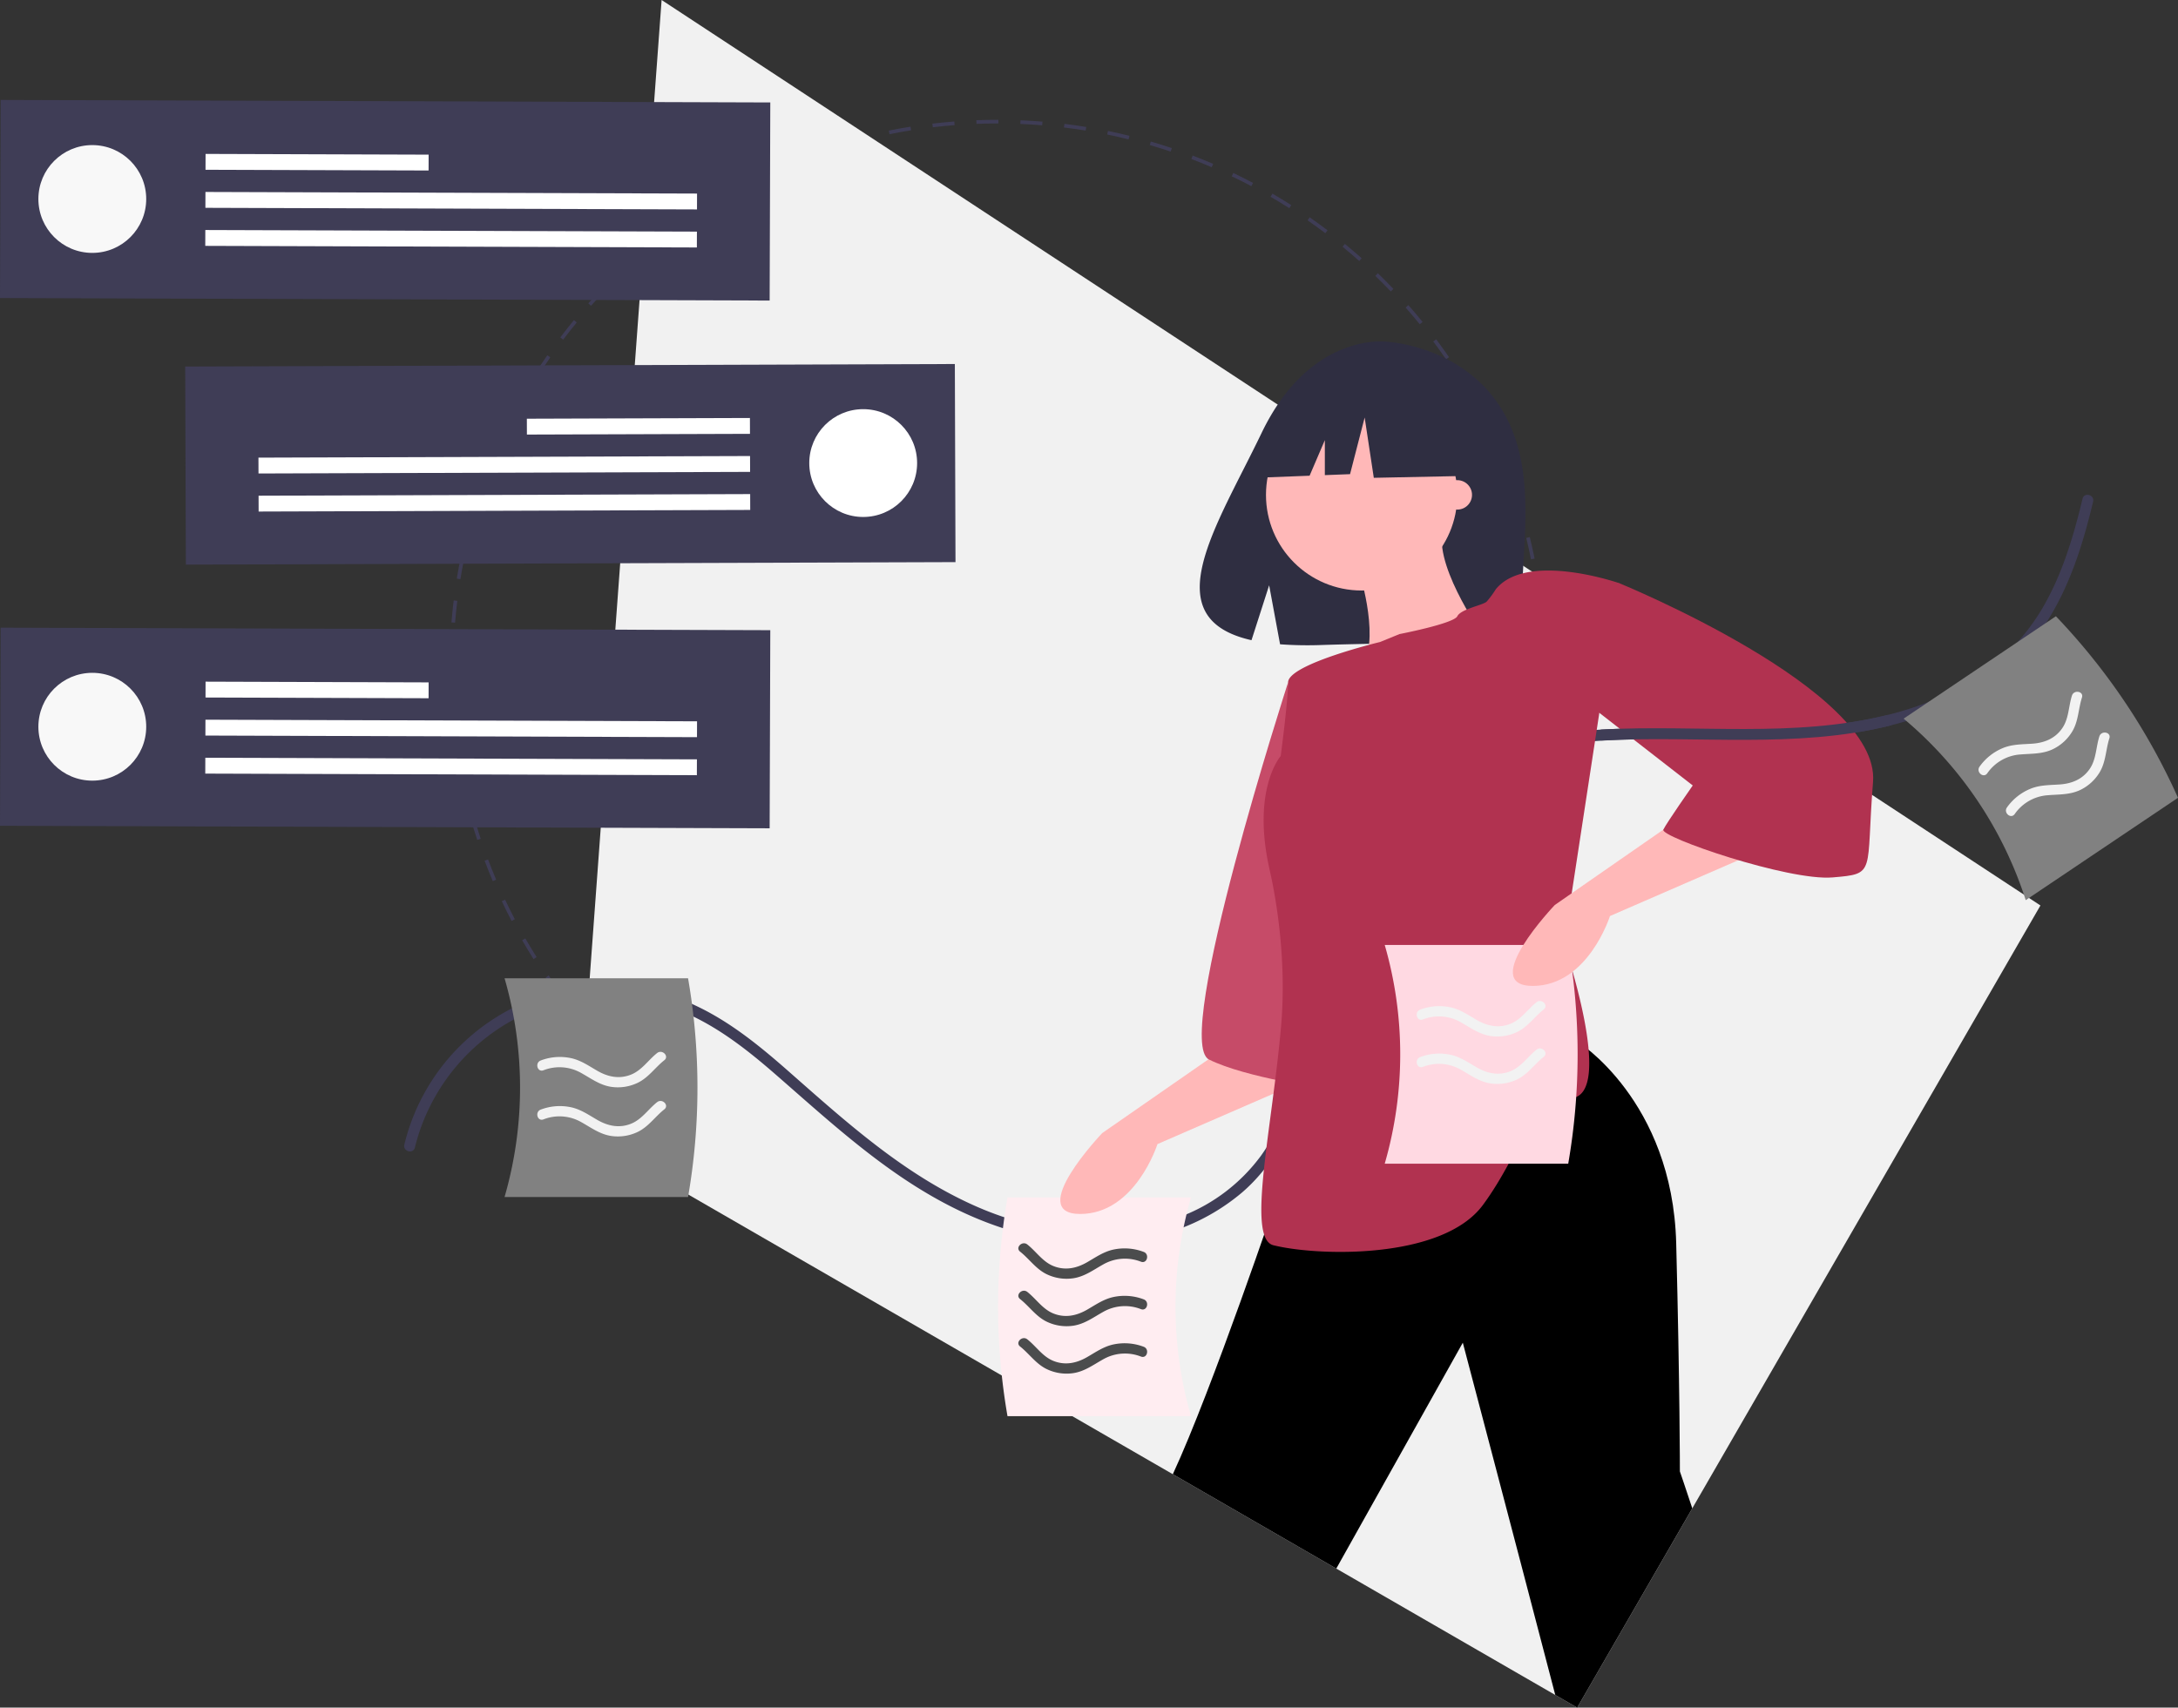 <svg xmlns="http://www.w3.org/2000/svg" width="762.534" height="598" viewBox="0 0 762.534 598">
  <rect x="0" y="0" width="762.534" height="598" fill="#333333" stroke="none"/>
  <g id="undraw_ideas_flow_cy7b" transform="translate(0)">
    <path id="Path_53" data-name="Path 53" d="M467.9,462.305l0-1.279c2.543.008,5.124-.036,7.673-.13l.047,1.278C473.056,462.269,470.457,462.313,467.9,462.305Zm-7.721-.173c-2.556-.108-5.15-.27-7.708-.48l.1-1.275c2.542.209,5.118.37,7.657.477Zm23.156-.4-.1-1.275c2.538-.195,5.108-.444,7.636-.741l.149,1.271C488.475,461.289,485.889,461.54,483.333,461.736Zm-38.547-.872c-2.549-.314-5.121-.682-7.646-1.1l.207-1.262c2.507.411,5.063.777,7.594,1.088Zm53.886-.929-.2-1.263c2.509-.4,5.05-.853,7.552-1.353l.251,1.253c-2.518.5-5.076.963-7.6,1.363Zm-69.126-1.571c-2.515-.518-5.049-1.094-7.533-1.71l.308-1.242c2.467.613,4.984,1.185,7.482,1.7Zm84.271-1.462-.3-1.242c2.478-.6,4.974-1.261,7.418-1.96l.352,1.23c-2.461.7-4.973,1.368-7.468,1.973Zm-99.26-2.262c-2.464-.72-4.943-1.5-7.369-2.315l.408-1.213c2.41.811,4.873,1.585,7.32,2.3Zm114.109-1.986-.4-1.214c2.417-.8,4.851-1.658,7.234-2.555l.451,1.2C533.548,450.986,531.1,451.851,528.664,452.655ZM399.9,449.707c-2.4-.917-4.81-1.9-7.174-2.913l.5-1.175c2.348,1.009,4.746,1.983,7.126,2.893Zm143.2-2.481-.5-1.178c2.341-.991,4.692-2.042,6.987-3.124l.546,1.157c-2.31,1.089-4.677,2.147-7.034,3.145Zm-157.426-3.632c-2.319-1.11-4.644-2.282-6.91-3.483l.6-1.13c2.251,1.192,4.56,2.356,6.864,3.459Zm171.365-2.94-.592-1.133c2.256-1.178,4.516-2.416,6.717-3.68l.637,1.109c-2.216,1.272-4.491,2.519-6.762,3.7ZM372,436.353c-2.224-1.3-4.446-2.65-6.6-4.027l.688-1.078c2.142,1.367,4.349,2.713,6.559,4Zm198.409-3.379-.681-1.083c2.148-1.351,4.3-2.767,6.4-4.21l.723,1.054C574.744,430.188,572.575,431.614,570.413,432.974Zm-211.446-4.936c-2.11-1.468-4.214-3-6.255-4.542l.772-1.019c2.027,1.535,4.118,3.053,6.213,4.512Zm224.166-3.8-.766-1.024c2.033-1.518,4.068-3.1,6.05-4.712l.806.993c-1.995,1.619-4.044,3.215-6.09,4.743Zm-236.488-5.535c-1.98-1.629-3.954-3.32-5.868-5.027l.851-.954c1.9,1.7,3.862,3.376,5.829,4.993Zm248.473-4.192-.845-.959c1.911-1.682,3.814-3.426,5.655-5.183l.882.926c-1.854,1.768-3.769,3.523-5.693,5.217Zm-260-6.091c-1.839-1.778-3.671-3.621-5.445-5.478l.925-.884c1.762,1.845,3.582,3.676,5.409,5.442Zm271.177-4.568-.919-.89c1.769-1.828,3.527-3.718,5.225-5.62l.954.852c-1.71,1.914-3.479,3.818-5.26,5.658Zm-281.842-6.6c-1.7-1.928-3.377-3.911-4.988-5.894l.993-.806c1.6,1.97,3.267,3.94,4.954,5.854Zm292.132-4.924-.988-.813c1.622-1.97,3.224-4,4.761-6.023l1.019.773c-1.547,2.04-3.159,4.08-4.792,6.063Zm-301.867-7.057c-1.534-2.051-3.048-4.161-4.5-6.27l1.054-.725c1.44,2.1,2.943,4.192,4.468,6.229Zm311.2-5.259-1.049-.73c1.459-2.1,2.894-4.246,4.263-6.389l1.078.688C628.834,375.741,627.39,377.905,625.921,380.015Zm-319.944-7.456c-1.363-2.165-2.7-4.388-3.978-6.608l1.109-.637c1.268,2.2,2.6,4.413,3.952,6.563Zm328.267-5.576-1.1-.644c1.287-2.208,2.544-4.468,3.736-6.715l1.13.6C636.805,362.485,635.54,364.76,634.243,366.983ZM298.29,359.19c-1.184-2.266-2.339-4.589-3.431-6.9l1.156-.546c1.086,2.3,2.232,4.605,3.408,6.856Zm343.2-5.875-1.153-.553c1.1-2.3,2.173-4.654,3.183-7l1.175.506C643.679,348.629,642.6,351,641.491,353.315Zm-349.781-8.06c-1-2.359-1.962-4.765-2.861-7.152l1.2-.451c.893,2.37,1.849,4.761,2.842,7.1Zm355.9-6.159-1.194-.457c.914-2.389,1.792-4.825,2.606-7.238l1.211.409c-.819,2.43-1.7,4.881-2.623,7.287Zm-361.34-8.275c-.806-2.434-1.573-4.917-2.279-7.38l1.229-.352c.7,2.446,1.463,4.913,2.264,7.33Zm366.282-6.381-1.228-.359c.714-2.438,1.388-4.929,2.005-7.406l1.24.309C653.952,319.478,653.273,321.987,652.555,324.44Zm-370.539-8.466c-.606-2.492-1.169-5.029-1.674-7.54l1.254-.252c.5,2.494,1.06,5.015,1.662,7.49Zm374.271-6.52-1.253-.259c.514-2.489.984-5.027,1.4-7.543l1.262.208c-.417,2.533-.89,5.088-1.407,7.594Zm-377.311-8.622c-.4-2.526-.758-5.1-1.059-7.651l1.27-.149c.3,2.534.653,5.09,1.052,7.6Zm379.819-6.618-1.27-.157c.312-2.53.577-5.1.787-7.631l1.275.105c-.211,2.55-.478,5.135-.792,7.682ZM277.167,285.5c-.2-2.555-.347-5.149-.442-7.712l1.278-.048c.1,2.545.243,5.122.44,7.66Zm382.9-6.671-1.277-.055c.108-2.548.168-5.129.176-7.671v-.424l1.279,0v.421C660.24,273.661,660.181,276.259,660.071,278.824Zm-382.2-8.76-1.279,0v-.215c.008-2.495.065-5.021.169-7.506l1.277.053c-.1,2.468-.159,4.978-.167,7.459Zm380.96-7.059c-.1-2.54-.247-5.117-.448-7.66l1.275-.1c.2,2.56.352,5.154.45,7.711Zm-380.319-8.27-1.275-.1c.209-2.56.473-5.145.784-7.684l1.27.155C278.978,249.625,278.716,252.193,278.508,254.735Zm379.118-7.025c-.3-2.523-.657-5.08-1.06-7.6l1.263-.2c.406,2.535.765,5.109,1.067,7.65Zm-377.256-8.2-1.262-.206c.414-2.531.884-5.087,1.4-7.6l1.252.257C281.249,234.455,280.782,236.994,280.371,239.508ZM655.2,232.562c-.505-2.5-1.067-5.02-1.67-7.488l1.242-.3c.608,2.485,1.173,5.021,1.681,7.539ZM283.455,224.48l-1.241-.308c.616-2.487,1.293-5,2.01-7.459l1.228.358C284.739,219.517,284.067,222.01,283.455,224.48Zm368.1-6.82c-.7-2.445-1.468-4.91-2.271-7.328l1.214-.4c.809,2.434,1.578,4.916,2.286,7.378Zm-363.81-7.909-1.212-.407c.817-2.432,1.7-4.885,2.615-7.29l1.195.456c-.912,2.389-1.786,4.825-2.6,7.241ZM646.718,203.1c-.9-2.382-1.86-4.771-2.85-7.1l1.177-.5c1,2.346,1.963,4.75,2.87,7.148Zm-353.484-7.72-1.175-.5c1.013-2.359,2.088-4.731,3.2-7.049l1.154.551C295.308,190.682,294.24,193.038,293.234,195.382Zm347.5-6.363c-1.087-2.3-2.236-4.6-3.415-6.852l1.132-.594c1.188,2.266,2.345,4.587,3.439,6.9Zm-340.868-7.506-1.131-.6c1.2-2.268,2.463-4.544,3.754-6.764l1.106.643C302.31,177,301.056,179.261,299.864,181.513Zm333.762-6.058c-1.272-2.206-2.6-4.412-3.959-6.56l1.081-.683c1.365,2.162,2.705,4.383,3.986,6.6ZM307.59,168.234l-1.079-.687c1.379-2.165,2.821-4.33,4.285-6.436l1.05.73C310.391,163.932,308.96,166.083,307.59,168.234ZM625.446,162.5c-1.444-2.1-2.949-4.189-4.474-6.224l1.023-.767c1.536,2.048,3.051,4.156,4.5,6.266Zm-309.091-6.874-1.02-.771c1.548-2.046,3.158-4.088,4.785-6.069l.988.812c-1.617,1.968-3.216,4-4.754,6.028Zm299.9-5.391c-1.607-1.973-3.276-3.941-4.961-5.849l.958-.847c1.7,1.92,3.377,3.9,4.994,5.888ZM326.1,143.763l-.954-.851c1.7-1.913,3.472-3.818,5.254-5.664l.92.888c-1.77,1.833-3.526,3.726-5.219,5.626Zm280-5.026c-1.764-1.842-3.586-3.671-5.416-5.436l.888-.921c1.842,1.777,3.676,3.618,5.451,5.472Zm-269.34-6.012-.884-.925c1.851-1.77,3.765-3.527,5.687-5.223l.846.959c-1.91,1.685-3.811,3.431-5.65,5.189Zm258.3-4.64c-1.905-1.7-3.869-3.374-5.835-4.987l.811-.989c1.979,1.624,3.956,3.313,5.873,5.021Zm-246.795-5.507-.807-.992c1.99-1.619,4.037-3.216,6.084-4.75l.767,1.023c-2.034,1.523-4.068,3.111-6.044,4.718Zm234.927-4.23c-2.035-1.538-4.128-3.054-6.218-4.505l.729-1.05c2.1,1.462,4.211,2.987,6.26,4.536Zm-222.657-4.96-.725-1.053c2.113-1.454,4.28-2.882,6.442-4.245l.682,1.082C364.781,110.525,362.628,111.943,360.529,113.388Zm210.043-3.8c-2.152-1.369-4.36-2.712-6.564-3.992l.643-1.106c2.218,1.289,4.441,2.641,6.607,4.019ZM373.49,105.216l-.638-1.109c2.215-1.275,4.489-2.524,6.758-3.712l.593,1.133c-2.254,1.18-4.513,2.42-6.713,3.687Zm183.8-3.345c-2.255-1.191-4.565-2.352-6.868-3.451l.551-1.154c2.318,1.107,4.645,2.276,6.914,3.475ZM387.057,98.117l-.547-1.156c2.31-1.092,4.675-2.153,7.031-3.153l.5,1.177c-2.34.993-4.69,2.047-6.984,3.132Zm156.359-2.869c-2.347-1.006-4.746-1.976-7.129-2.885l.456-1.195c2.4.915,4.815,1.892,7.177,2.9Zm-142.273-3.11-.452-1.2c2.4-.9,4.845-1.773,7.28-2.58l.4,1.214C405.956,90.378,403.523,91.241,401.143,92.139Zm127.9-2.37c-2.414-.809-4.877-1.58-7.322-2.291l.357-1.228c2.461.716,4.941,1.491,7.371,2.306ZM415.7,87.308l-.353-1.229c2.462-.708,4.974-1.374,7.466-1.982l.3,1.242C420.645,85.943,418.15,86.605,415.7,87.308Zm98.607-1.821c-2.467-.61-4.985-1.179-7.484-1.69l.256-1.253c2.515.515,5.05,1.087,7.534,1.7Zm-83.7-1.813-.253-1.253c2.509-.505,5.066-.966,7.6-1.371l.2,1.263C435.641,82.714,433.1,83.172,430.609,83.673Zm68.674-1.263c-2.514-.409-5.069-.773-7.6-1.08l.155-1.27c2.544.31,5.116.676,7.647,1.088Zm-53.524-1.155-.151-1.27c2.545-.3,5.131-.556,7.686-.754l.1,1.275C450.855,80.7,448.286,80.956,445.758,81.255Zm38.3-.7c-2.535-.206-5.111-.364-7.658-.468l.053-1.278c2.564.106,5.157.264,7.709.472Zm-23-.494L461,78.784c2.557-.1,5.156-.144,7.722-.14l0,1.279C466.175,79.919,463.594,79.966,461.053,80.062Z" transform="translate(-119.179 -36.687)" fill="#3f3d56"/>
    <path id="Path_54" data-name="Path 54" d="M804.437,317.089,682.548,528.21,642.254,598l-7.677-4.431-76.666-44.263L500.68,516.262,292.585,396.122,321.7,0Z" transform="translate(-90.065)" fill="#f1f1f1"/>
    <path id="Path_55" data-name="Path 55" d="M257.364,496.942c6.125-25.025,25.965-45.2,51.146-51.064a69.79,69.79,0,0,1,40.269,2.588c13.107,4.944,24.349,13.738,34.811,22.847,20.21,17.595,39.786,35.911,64.2,47.651,21.807,10.487,46.362,14.941,70.073,8.687a72.9,72.9,0,0,0,29.191-15.043c8.658-7.5,14.75-17.309,18.792-27.95,8.471-22.305,8.3-46.7,14.771-69.529,3.333-11.763,8.623-22.876,17.073-31.84,8.353-8.862,18.985-15.356,30.262-19.813,26.743-10.569,55.688-9.712,83.937-9.339,26.7.353,54.059-.107,79.067-10.622,11.144-4.685,21.547-11.308,29.769-20.245,8.759-9.52,14.595-21.228,18.773-33.38,2.157-6.273,3.875-12.682,5.42-19.13.575-2.4-3.123-3.424-3.7-1.02-3.2,13.349-7.175,26.711-14.208,38.6a73.992,73.992,0,0,1-27.1,26.515c-23.562,13.537-51.378,15.595-77.96,15.536-28.528-.064-57.71-2.187-85.421,6.075-22.551,6.724-43.3,20.195-53.747,41.907-10.395,21.613-10.758,46.138-15.932,69.178-2.57,11.443-6.413,22.709-13.305,32.315a62.347,62.347,0,0,1-27.6,21.094c-23.287,9.331-49.255,6.594-71.86-3.3-25.342-11.1-45.64-29.58-66.154-47.628-9.882-8.694-20.275-17.159-32.269-22.777a72.859,72.859,0,0,0-102,48.672c-.587,2.4,3.112,3.421,3.7,1.02Z" transform="translate(-112.103 -95.09)" fill="#3f3d56"/>
    <path id="Path_56" data-name="Path 56" d="M621.562,700.451H557.314a224.709,224.709,0,0,1,0-76.6h64.248a137.836,137.836,0,0,0,0,76.6Z" transform="translate(-204.581 -204.515)" fill="#ffedf1"/>
    <path id="Path_57" data-name="Path 57" d="M304.384,589.564h64.248a224.709,224.709,0,0,0,0-76.6H304.384A137.834,137.834,0,0,1,304.384,589.564Z" transform="translate(-127.735 -170.381)" fill="#818181"/>
    <path id="Path_58" data-name="Path 58" d="M323.1,556.647a15.379,15.379,0,0,1,13.31,1c3.376,1.886,6.438,4.19,10.356,4.791a16.011,16.011,0,0,0,9.4-1.437c3.743-1.83,6.053-5.352,9.257-7.879,1.8-1.417-.737-3.921-2.517-2.517-3.129,2.468-5.361,6.056-9.173,7.572-4.081,1.623-8.054.795-11.756-1.338-2.984-1.719-5.765-3.687-9.191-4.435a18.8,18.8,0,0,0-10.634.809c-2.128.791-1.207,4.233.946,3.432Z" transform="translate(-132.833 -181.842)" fill="#f2f2f2"/>
    <path id="Path_59" data-name="Path 59" d="M323.1,581.5a15.379,15.379,0,0,1,13.31,1c3.376,1.886,6.438,4.19,10.356,4.791a16.011,16.011,0,0,0,9.4-1.437c3.743-1.83,6.053-5.352,9.257-7.879,1.8-1.417-.737-3.921-2.517-2.517-3.129,2.467-5.361,6.056-9.173,7.572-4.081,1.623-8.054.795-11.756-1.338-2.984-1.719-5.765-3.687-9.191-4.435a18.8,18.8,0,0,0-10.634.809c-2.128.791-1.207,4.233.946,3.432Z" transform="translate(-132.833 -189.493)" fill="#f2f2f2"/>
    <path id="Path_60" data-name="Path 60" d="M607.2,653.5a15.379,15.379,0,0,0-13.31,1c-3.376,1.886-6.438,4.19-10.356,4.791a16.011,16.011,0,0,1-9.4-1.437c-3.743-1.83-6.053-5.352-9.257-7.879-1.8-1.417.737-3.921,2.517-2.517,3.129,2.468,5.361,6.056,9.173,7.572,4.081,1.623,8.054.795,11.756-1.338,2.984-1.719,5.765-3.687,9.191-4.435a18.8,18.8,0,0,1,10.634.809C610.273,650.857,609.352,654.3,607.2,653.5Z" transform="translate(-207.731 -211.655)" fill="#4b4c4d"/>
    <path id="Path_61" data-name="Path 61" d="M607.2,677.5a15.379,15.379,0,0,0-13.31,1c-3.376,1.886-6.438,4.19-10.356,4.791a16.011,16.011,0,0,1-9.4-1.437c-3.743-1.83-6.053-5.352-9.257-7.879-1.8-1.417.737-3.921,2.517-2.517,3.129,2.468,5.361,6.056,9.173,7.572,4.081,1.623,8.054.795,11.756-1.338,2.984-1.719,5.765-3.687,9.191-4.435a18.8,18.8,0,0,1,10.634.809C610.273,674.855,609.352,678.3,607.2,677.5Z" transform="translate(-207.731 -219.042)" fill="#4b4c4d"/>
    <path id="Path_62" data-name="Path 62" d="M607.2,701.495a15.379,15.379,0,0,0-13.31,1c-3.376,1.886-6.438,4.19-10.356,4.791a16.011,16.011,0,0,1-9.4-1.437c-3.743-1.83-6.053-5.352-9.257-7.879-1.8-1.417.737-3.921,2.517-2.517,3.129,2.468,5.361,6.056,9.173,7.572,4.081,1.623,8.054.795,11.756-1.338,2.984-1.719,5.765-3.687,9.191-4.435a18.8,18.8,0,0,1,10.634.808C610.273,698.853,609.352,702.3,607.2,701.495Z" transform="translate(-207.731 -226.429)" fill="#4b4c4d"/>
    <path id="Path_63" data-name="Path 63" d="M762.127,215.171c-13.75-23.233-40.953-24.316-40.953-24.316s-26.508-3.39-43.513,31.995c-15.85,32.981-37.724,64.825-3.522,72.546l6.178-19.229,3.826,20.66a133.815,133.815,0,0,0,14.634.25c36.628-1.183,71.511.346,70.388-12.8C767.673,266.807,775.358,237.526,762.127,215.171Z" transform="translate(-235.98 -71.202)" fill="#2f2e41"/>
    <path id="Path_64" data-name="Path 64" d="M646.546,544.754l-46.372,32.2s-27.05,28.338-7.729,28.338S619.5,580.82,619.5,580.82l59.253-25.762Z" transform="translate(-214.266 -180.167)" fill="#ffb8b8"/>
    <path id="Path_65" data-name="Path 65" d="M687.244,363.312S646.669,488.9,659.55,495.342s41.219,10.3,41.219,10.3Z" transform="translate(-236.287 -124.315)" fill="#c64b68"/>
    <path id="Path_67" data-name="Path 67" d="M824.267,708.377l-40.294,69.79-7.677-4.432c-14.671-56.282-32.368-123.361-32.368-123.361l-44.3,79.1L642.4,696.429c13.7-29.491,37.12-98.865,37.12-98.865l104.341-52.811s33.489,20.61,34.776,70.846,1.287,79.864,1.287,79.864S821.627,700.356,824.267,708.377Z" transform="translate(-231.785 -180.167)"/>
    <circle id="Ellipse_11" data-name="Ellipse 11" cx="33.491" cy="33.491" r="33.491" transform="translate(443.229 139.813)" fill="#ffb8b8"/>
    <path id="Path_68" data-name="Path 68" d="M736.613,300.967s7.729,24.474,0,33.491,42.507-12.881,42.507-12.881-18.033-25.762-12.881-37.355Z" transform="translate(-260.537 -99.969)" fill="#ffb8b8"/>
    <path id="Path_69" data-name="Path 69" d="M769.263,313.217a33,33,0,0,1-3.185,4.325c-1.288,1.288-9.017,2.576-10.3,5.152s-20.282,6.248-20.282,6.248l-6.768,2.768s-32.2,7.729-32.2,14.169-2.576,25.762-2.576,25.762-10.3,11.593-3.864,39.931c2.482,10.919,5.94,32.1,4,54.55-3.095,35.814-12.214,74.461-2.713,76.836,15.457,3.864,59.253,5.152,73.422-14.169s15.457-36.067,30.914-37.355-2.576-54.1-2.576-54.1L812.449,311.1S780.177,299.875,769.263,313.217Z" transform="translate(-245.563 -106.884)" fill="#b13250"/>
    <path id="Path_70" data-name="Path 70" d="M749.578,572.7h64.248a224.709,224.709,0,0,0,0-76.6H749.578a137.835,137.835,0,0,1,0,76.6Z" transform="translate(-264.777 -165.188)" fill="#ffd9e2"/>
    <path id="Path_71" data-name="Path 71" d="M767.923,530.935a15.379,15.379,0,0,1,13.31,1c3.376,1.886,6.438,4.19,10.356,4.791a16.011,16.011,0,0,0,9.4-1.437c3.743-1.83,6.053-5.352,9.257-7.879,1.8-1.417-.737-3.921-2.517-2.517-3.129,2.468-5.361,6.056-9.173,7.572-4.081,1.623-8.054.795-11.755-1.338-2.984-1.719-5.765-3.687-9.191-4.435a18.8,18.8,0,0,0-10.634.809c-2.128.791-1.207,4.233.946,3.432Z" transform="translate(-269.761 -173.927)" fill="#f2f2f2"/>
    <path id="Path_72" data-name="Path 72" d="M767.923,554.933a15.379,15.379,0,0,1,13.31,1c3.376,1.886,6.438,4.19,10.356,4.791a16.011,16.011,0,0,0,9.4-1.437c3.743-1.83,6.053-5.352,9.257-7.879,1.8-1.417-.737-3.921-2.517-2.517-3.129,2.468-5.361,6.056-9.173,7.572-4.081,1.623-8.054.795-11.755-1.338-2.984-1.719-5.765-3.687-9.191-4.435a18.8,18.8,0,0,0-10.634.808c-2.128.791-1.207,4.233.946,3.432Z" transform="translate(-269.761 -181.314)" fill="#f2f2f2"/>
    <path id="Path_73" data-name="Path 73" d="M875.442,429.375l-46.372,32.2s-27.05,28.338-7.729,28.338,27.05-24.474,27.05-24.474l59.253-25.762Z" transform="translate(-284.726 -144.651)" fill="#ffb8b8"/>
    <path id="Path_74" data-name="Path 74" d="M755.631,216.528,728.756,202.45l-16.862,2.616A30.144,30.144,0,0,0,687.116,228.2l-3.153,13.926,19.115-.735,5.34-12.46v12.254l8.82-.339,5.119-19.837,3.2,21.116,31.355-.64Z" transform="translate(-244.579 -74.798)" fill="#2f2e41"/>
    <path id="Path_75" data-name="Path 75" d="M855.142,315.642l9.017-2.576s91.455,37.355,88.879,69.557,1.288,32.2-14.169,33.491-60.541-14.169-59.253-16.745,10.3-15.457,10.3-15.457l-34.779-27.05Z" transform="translate(-297.272 -108.848)" fill="#b13250"/>
    <circle id="Ellipse_12" data-name="Ellipse 12" cx="5.152" cy="5.152" r="5.152" transform="translate(505.058 168.151)" fill="#ffb8b8"/>
    <path id="Path_76" data-name="Path 76" d="M858.6,388.675c33.616-1.814,67.7,2.959,100.771-5.176,2.4-.589,1.381-4.29-1.02-3.7-32.712,8.046-66.5,3.245-99.751,5.039-2.456.133-2.471,3.97,0,3.837Z" transform="translate(-297.77 -129.371)" fill="#3f3d56"/>
    <path id="Path_77" data-name="Path 77" d="M1054.789,429.236l53.314-35.852a224.709,224.709,0,0,0-42.746-63.567l-53.314,35.852A137.835,137.835,0,0,1,1054.789,429.236Z" transform="translate(-345.57 -114.005)" fill="#818181"/>
    <path id="Path_78" data-name="Path 78" d="M1052.986,396.574a15.379,15.379,0,0,1,11.6-6.6c3.854-.318,7.681-.116,11.267-1.8a16.011,16.011,0,0,0,7-6.438c2.085-3.607,2.036-7.819,3.285-11.7.7-2.179-2.8-2.843-3.493-.684-1.22,3.794-1.069,8.017-3.387,11.4-2.481,3.624-6.24,5.154-10.5,5.45-3.435.239-6.841.158-10.1,1.449a18.8,18.8,0,0,0-8.373,6.6C1048.961,396.1,1051.645,398.44,1052.986,396.574Z" transform="translate(-357.232 -125.766)" fill="#f2f2f2"/>
    <path id="Path_79" data-name="Path 79" d="M1066.856,417.2a15.379,15.379,0,0,1,11.6-6.6c3.854-.318,7.681-.116,11.267-1.8a16.011,16.011,0,0,0,7-6.438c2.085-3.607,2.036-7.819,3.285-11.7.7-2.179-2.8-2.843-3.493-.684-1.22,3.794-1.069,8.017-3.387,11.4-2.481,3.624-6.24,5.154-10.5,5.45-3.435.238-6.841.158-10.1,1.449a18.8,18.8,0,0,0-8.373,6.6c-1.325,1.844,1.36,4.186,2.7,2.32Z" transform="translate(-361.502 -132.115)" fill="#f2f2f2"/>
    <rect id="Rectangle_11" data-name="Rectangle 11" width="269.459" height="69.376" transform="translate(0.227 34.999) rotate(0.187)" fill="#3f3d56"/>
    <circle id="Ellipse_13" data-name="Ellipse 13" cx="18.877" cy="18.877" r="18.877" transform="translate(13.438 50.81)" fill="#f8f8f8"/>
    <rect id="Rectangle_12" data-name="Rectangle 12" width="78.099" height="5.552" transform="translate(71.971 53.901) rotate(0.187)" fill="#fff"/>
    <rect id="Rectangle_13" data-name="Rectangle 13" width="172.113" height="5.552" transform="translate(71.928 67.226) rotate(0.187)" fill="#fff"/>
    <rect id="Rectangle_14" data-name="Rectangle 14" width="172.113" height="5.552" transform="translate(71.884 80.55) rotate(0.187)" fill="#fff"/>
    <rect id="Rectangle_15" data-name="Rectangle 15" width="269.459" height="69.376" transform="translate(0.227 219.809) rotate(0.187)" fill="#3f3d56"/>
    <circle id="Ellipse_14" data-name="Ellipse 14" cx="18.877" cy="18.877" r="18.877" transform="translate(13.438 235.621)" fill="#f8f8f8"/>
    <rect id="Rectangle_16" data-name="Rectangle 16" width="78.099" height="5.552" transform="translate(71.971 238.711) rotate(0.187)" fill="#fff"/>
    <rect id="Rectangle_17" data-name="Rectangle 17" width="172.113" height="5.552" transform="translate(71.928 252.036) rotate(0.187)" fill="#fff"/>
    <rect id="Rectangle_18" data-name="Rectangle 18" width="172.113" height="5.552" transform="translate(71.884 265.36) rotate(0.187)" fill="#fff"/>
    <rect id="Rectangle_19" data-name="Rectangle 19" width="269.459" height="69.376" transform="translate(334.526 196.85) rotate(179.813)" fill="#3f3d56"/>
    <circle id="Ellipse_15" data-name="Ellipse 15" cx="18.877" cy="18.877" r="18.877" transform="translate(283.333 143.285)" fill="#fff"/>
    <rect id="Rectangle_20" data-name="Rectangle 20" width="78.099" height="5.552" transform="translate(262.573 151.928) rotate(179.813)" fill="#fff"/>
    <rect id="Rectangle_21" data-name="Rectangle 21" width="172.113" height="5.552" transform="translate(262.616 165.253) rotate(179.813)" fill="#fff"/>
    <rect id="Rectangle_22" data-name="Rectangle 22" width="172.113" height="5.552" transform="translate(262.66 178.578) rotate(179.813)" fill="#fff"/>
  </g>
</svg>
